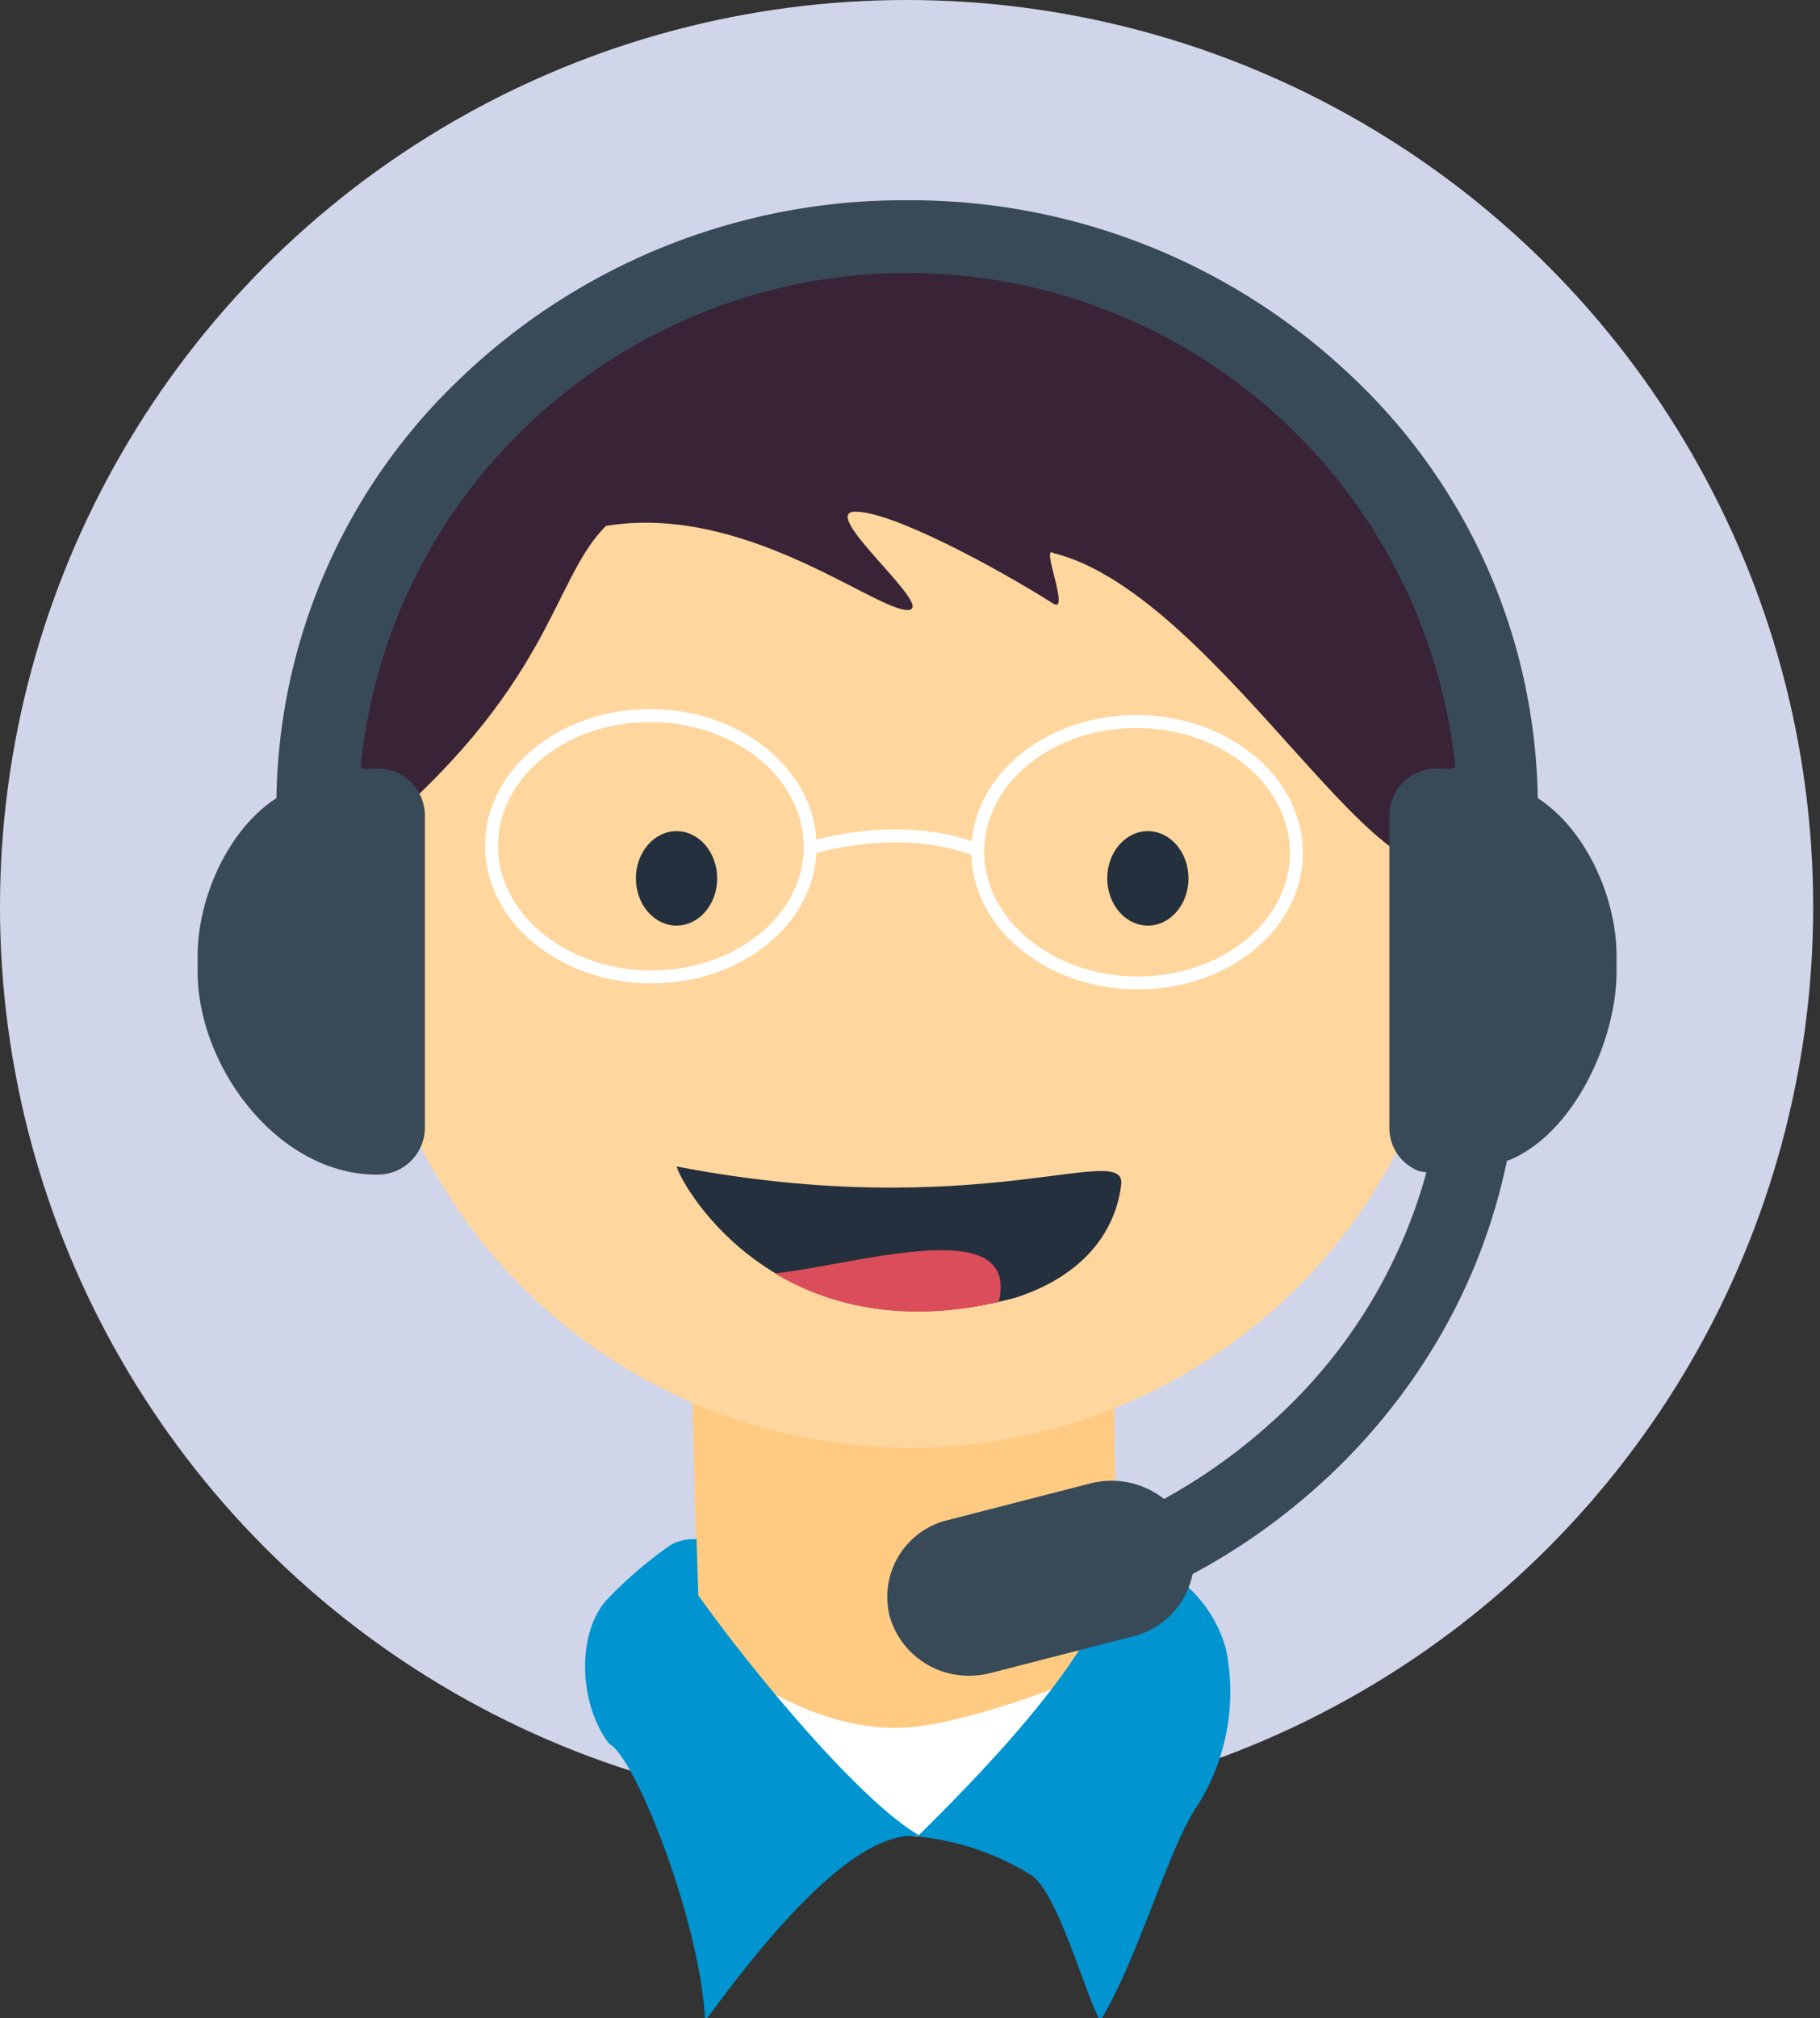 <svg xmlns="http://www.w3.org/2000/svg" xmlns:xlink="http://www.w3.org/1999/xlink" width="166" height="184" viewBox="0 0 166 184">
  <rect x="0" y="0" width="166" height="184" fill="#333333" stroke="none"/>
  <defs>
    <clipPath id="clip-Mesa_de_trabajo_2">
      <rect width="166" height="184"/>
    </clipPath>
  </defs>
  <g id="Mesa_de_trabajo_2" data-name="Mesa de trabajo – 2" clip-path="url(#clip-Mesa_de_trabajo_2)">
    <g id="Grupo_8721" data-name="Grupo 8721" transform="translate(-680 -228)">
      <g id="Grupo_8714" data-name="Grupo 8714">
        <circle id="Elipse_277" data-name="Elipse 277" cx="82.689" cy="82.689" r="82.689" transform="translate(680 228)" fill="#d1d5e9" style="isolation: isolate"/>
        <path id="Trazado_1039" data-name="Trazado 1039" d="M575.209,2467.881l.679,25.369L593,2509.015a4.7,4.7,0,0,0,6.609,0c5.431-5.255,15.251-15.039,14.911-15.584-.509-.905-.766-23.89-.766-23.89s-9.556,4.277-19.725,4.083C594.2,2473.624,579.107,2469.874,575.209,2467.881Z" transform="translate(167.818 -2116.48)" fill="#ffcb83"/>
        <circle id="Elipse_575" data-name="Elipse 575" cx="50" cy="50" r="50" transform="translate(713 260)" fill="#ffd69d"/>
        <path id="Trazado_10678" data-name="Trazado 10678" d="M49.19-3.1C76.8-3.1,107.229,17.245,100,50c-5.233,9.7-21.519-22.776-36.93-26.575-1.179-.843,1.565,5.6,0,4.612-5.059-3.21-14.845-8.51-18.147-8.379s7.97,9.23,4.722,8.956-14.969-9.721-27.372-7.662C17.244,25.907,17.46,35.778,0,50-5.513,22.315,21.576-3.1,49.19-3.1Z" transform="translate(713 255)" fill="#392337"/>
        <g id="Grupo_7813" data-name="Grupo 7813" transform="translate(181.505 -2108.035)">
          <g id="Grupo_7809" data-name="Grupo 7809" transform="translate(556.495 2411.817)">
            <ellipse id="Elipse_267" data-name="Elipse 267" cx="3.706" cy="4.305" rx="3.706" ry="4.305" transform="translate(0 0)" fill="#24303d"/>
          </g>
          <g id="Grupo_7812" data-name="Grupo 7812" transform="translate(599.485 2411.817)">
            <ellipse id="Elipse_269" data-name="Elipse 269" cx="3.706" cy="4.305" rx="3.706" ry="4.305" transform="translate(0 0)" fill="#24303d"/>
          </g>
        </g>
        <path id="Trazado_1048" data-name="Trazado 1048" d="M589.637,2464.454c1.341,1.525,16.374,11.717,33.042-2.8,4.833-4.664,5.478-9.586,4.135-13.467S616.642,2457.171,589.637,2464.454Z" transform="matrix(0.899, 0.438, -0.438, 0.899, 1291.063, -2139.448)" fill="#24303d"/>
        <path id="Trazado_10403" data-name="Trazado 10403" d="M621.451,2462.684c-1.8-8.311-13.416,2.874-19.5,6.607C607.308,2469.768,614.306,2468.482,621.451,2462.684Z" transform="matrix(0.899, 0.438, -0.438, 0.899, 1291.063, -2139.448)" fill="#dc4d5b"/>
        <path id="Trazado_10404" data-name="Trazado 10404" d="M580.312,2497.385l11.978,12.731a4.911,4.911,0,0,0,7.608,0c3.134-3.5,7.538-8.512,11.1-12.731,0,0-9.009,3.75-15.176,4.518C587.767,2502.908,580.312,2497.385,580.312,2497.385Z" transform="translate(167.818 -2116.48)" fill="#fff"/>
        <path id="Trazado_10405" data-name="Trazado 10405" d="M575.875,2489.944l-.159-5.116a4.228,4.228,0,0,0-2.387.531,38.665,38.665,0,0,0-5.918,5.106c-2.715,3.227-2.349,9.612.362,13.035,2.284,1.122,8.275,16.03,8.727,25.25,5.144-7.053,13.678-17.784,19.686-16.831C590.756,2508.9,580.819,2496.884,575.875,2489.944Z" transform="translate(167.818 -2116.48)" fill="#0094d1"/>
        <path id="Trazado_10406" data-name="Trazado 10406" d="M624.013,2494.9a11.908,11.908,0,0,0-3.39-5.64h0c-.5-1.412-6.61-4.23-6.61-4.23.84,6.623-8.167,17.08-18.145,26.891a24.361,24.361,0,0,1,10.284,3.466c2.476,1.521,4.877,10.565,6.368,13.363,3.535-5.774,6.256-15.908,8.951-19.753A19.446,19.446,0,0,0,624.013,2494.9Z" transform="translate(167.818 -2116.48)" fill="#0094d1"/>
        <path id="Trazado_10677" data-name="Trazado 10677" d="M63.139,129.176a7.2,7.2,0,0,1,5.32-8.847L81.4,117a7.752,7.752,0,0,1,6.745,1.412,51.941,51.941,0,0,0,9.959-7.131,47.328,47.328,0,0,0,13.972-22.65c-.459-.065-.732-.135-.732-.135a4.207,4.207,0,0,1-2.645-3.866V56.024a4.3,4.3,0,0,1,4.382-4.208c.4,0,.829.016,1.3.052l-.008-.105v-.01h.347A50.225,50.225,0,0,0,30.958,19.7,49.666,49.666,0,0,0,14.869,51.753h.183l-.01.115c.479-.035.9-.052,1.3-.052a4.3,4.3,0,0,1,4.385,4.208V84.631a4.3,4.3,0,0,1-4.385,4.209C7.329,88.84,0,78.993,0,70.345v-1.44c0-5.2,2.687-11.462,7.188-14.395A53.856,53.856,0,0,1,24.03,16.176,58.387,58.387,0,0,1,64.709,0a58.383,58.383,0,0,1,40.679,16.176,53.848,53.848,0,0,1,16.841,38.333c4.5,2.934,7.19,9.195,7.19,14.395v1.44c0,6.176-3.808,14.612-9.7,17.139,0,0-.1.033-.3.091a53.563,53.563,0,0,1-6.091,15.982,56.173,56.173,0,0,1-11.942,14.387,58.358,58.358,0,0,1-10.641,7.32,7.344,7.344,0,0,1-5.458,5.685l-12.941,3.33a7.829,7.829,0,0,1-1.951.248A7.482,7.482,0,0,1,63.139,129.176Z" transform="translate(698.026 246.259)" fill="#384a58"/>
        <g id="Grupo_7814" data-name="Grupo 7814" transform="translate(726.633 282.602) rotate(9)">
          <ellipse id="Elipse_270" data-name="Elipse 270" cx="14.534" cy="11.915" rx="14.534" ry="11.915" transform="translate(43.889 4.195) rotate(-8.297)" fill="none" stroke="#fff" stroke-miterlimit="10" stroke-width="1.181"/>
          <ellipse id="Elipse_271" data-name="Elipse 271" cx="14.534" cy="11.915" rx="14.534" ry="11.915" transform="translate(0 10.595) rotate(-8.297)" fill="none" stroke="#fff" stroke-miterlimit="10" stroke-width="1.181"/>
          <path id="Trazado_10402" data-name="Trazado 10402" d="M588.549,2434.817s7.548-3.879,15.125-2.205" transform="translate(-558.066 -2416.627)" fill="none" stroke="#fff" stroke-miterlimit="10" stroke-width="1.181"/>
        </g>
      </g>
    </g>
  </g>
</svg>
